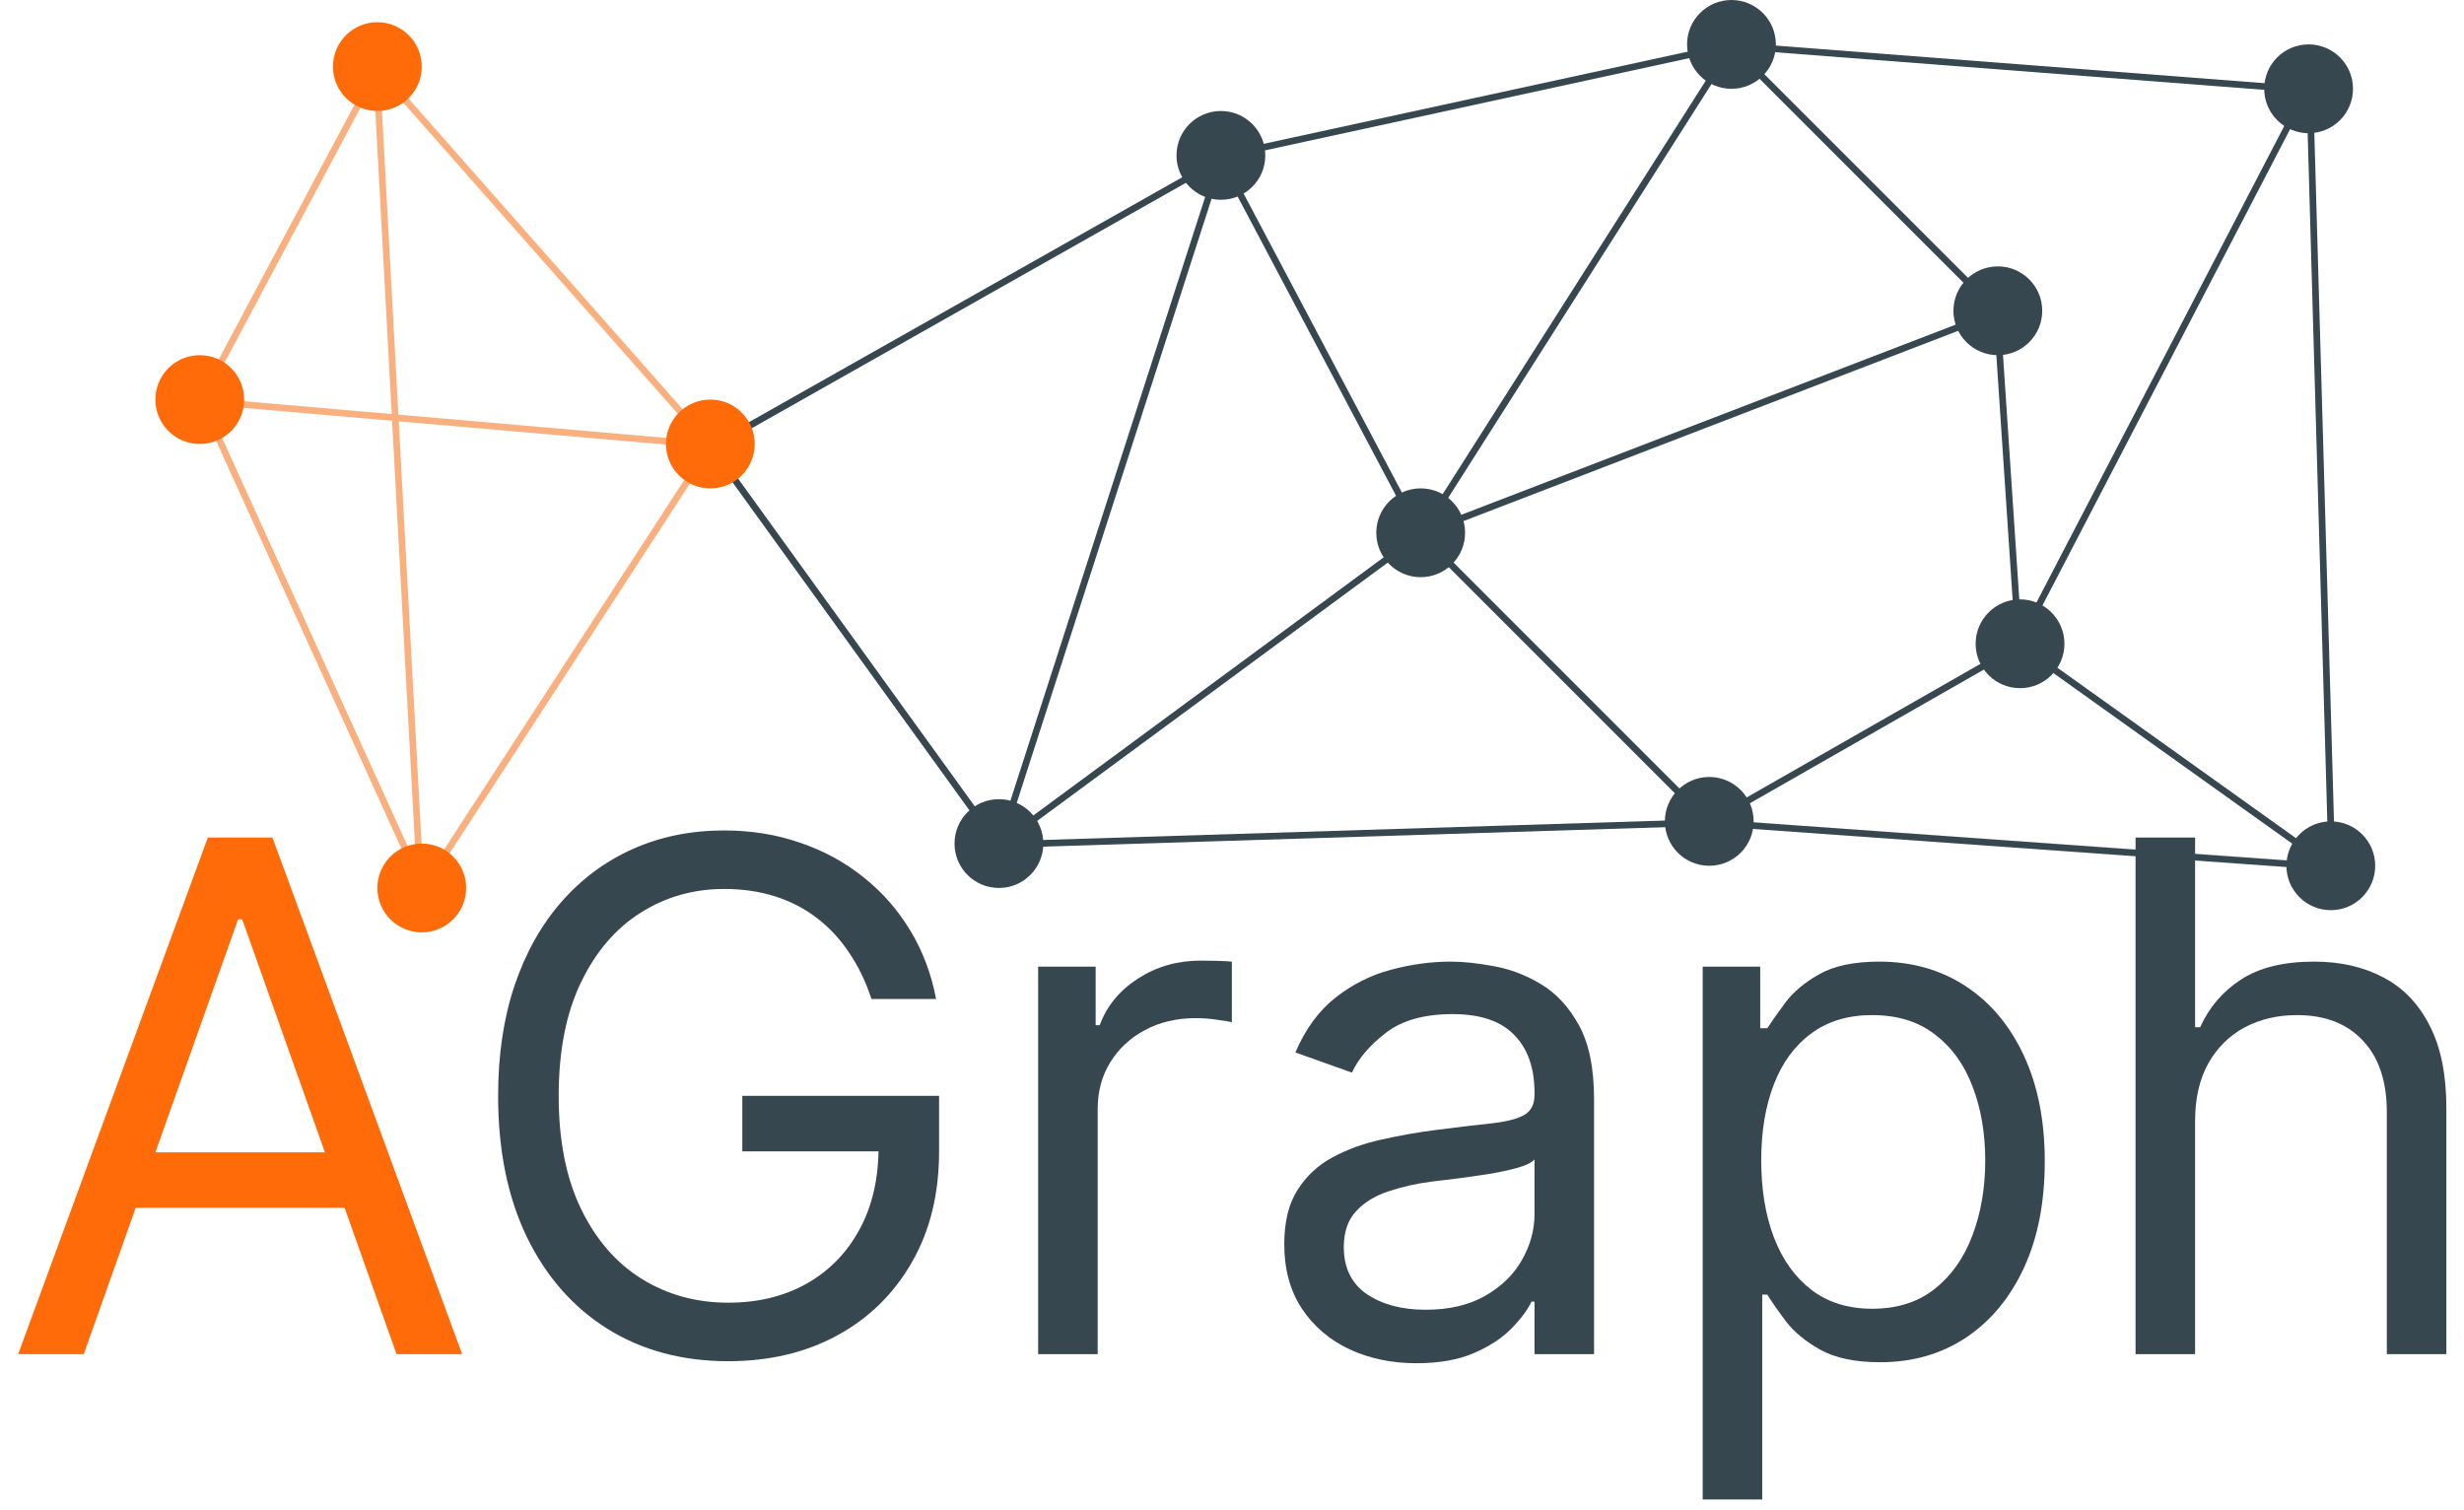 <svg width="111" height="68" viewBox="0 0 111 68" fill="none" xmlns="http://www.w3.org/2000/svg">
<path d="M3.773 61H0.818L9.364 37.727H12.273L20.818 61H17.864L10.909 41.409H10.727L3.773 61ZM4.864 51.909H16.773V54.409H4.864V51.909Z" fill="#FF6B08"/>
<path d="M39.258 45C39.008 44.235 38.679 43.549 38.27 42.943C37.868 42.33 37.387 41.807 36.827 41.375C36.274 40.943 35.645 40.614 34.94 40.386C34.236 40.159 33.463 40.045 32.622 40.045C31.243 40.045 29.99 40.401 28.861 41.114C27.732 41.826 26.834 42.875 26.168 44.261C25.501 45.648 25.168 47.349 25.168 49.364C25.168 51.379 25.505 53.08 26.179 54.466C26.853 55.852 27.766 56.901 28.918 57.614C30.069 58.326 31.365 58.682 32.804 58.682C34.137 58.682 35.312 58.398 36.327 57.83C37.349 57.254 38.145 56.443 38.713 55.398C39.289 54.345 39.577 53.106 39.577 51.682L40.44 51.864H33.44V49.364H42.304V51.864C42.304 53.78 41.895 55.447 41.077 56.864C40.266 58.28 39.145 59.379 37.713 60.159C36.289 60.932 34.653 61.318 32.804 61.318C30.743 61.318 28.933 60.833 27.372 59.864C25.819 58.894 24.607 57.515 23.736 55.727C22.872 53.939 22.44 51.818 22.44 49.364C22.44 47.523 22.686 45.867 23.179 44.398C23.679 42.92 24.384 41.663 25.293 40.625C26.202 39.587 27.277 38.792 28.52 38.239C29.762 37.686 31.13 37.409 32.622 37.409C33.849 37.409 34.993 37.595 36.054 37.966C37.122 38.33 38.073 38.849 38.906 39.523C39.747 40.189 40.448 40.989 41.008 41.92C41.569 42.845 41.956 43.871 42.168 45H39.258Z" fill="#37474F"/>
<path d="M46.767 61V43.545H49.358V46.182H49.54C49.858 45.318 50.434 44.617 51.267 44.08C52.1 43.542 53.04 43.273 54.085 43.273C54.282 43.273 54.528 43.276 54.824 43.284C55.119 43.292 55.343 43.303 55.494 43.318V46.045C55.403 46.023 55.195 45.989 54.869 45.943C54.551 45.89 54.214 45.864 53.858 45.864C53.01 45.864 52.252 46.042 51.585 46.398C50.926 46.746 50.403 47.231 50.017 47.852C49.638 48.466 49.449 49.167 49.449 49.955V61H46.767Z" fill="#37474F"/>
<path d="M63.81 61.409C62.704 61.409 61.7 61.201 60.798 60.784C59.897 60.36 59.181 59.75 58.651 58.955C58.12 58.151 57.855 57.182 57.855 56.045C57.855 55.045 58.052 54.235 58.446 53.614C58.84 52.985 59.367 52.492 60.026 52.136C60.685 51.78 61.412 51.515 62.207 51.341C63.01 51.159 63.817 51.015 64.628 50.909C65.688 50.773 66.548 50.67 67.207 50.602C67.874 50.526 68.359 50.401 68.662 50.227C68.972 50.053 69.128 49.75 69.128 49.318V49.227C69.128 48.106 68.821 47.235 68.207 46.614C67.601 45.992 66.681 45.682 65.446 45.682C64.166 45.682 63.162 45.962 62.435 46.523C61.707 47.083 61.196 47.682 60.901 48.318L58.355 47.409C58.81 46.349 59.416 45.523 60.173 44.932C60.938 44.333 61.772 43.917 62.673 43.682C63.582 43.439 64.476 43.318 65.355 43.318C65.916 43.318 66.56 43.386 67.287 43.523C68.022 43.651 68.73 43.92 69.412 44.33C70.101 44.739 70.673 45.356 71.128 46.182C71.582 47.008 71.81 48.114 71.81 49.5V61H69.128V58.636H68.992C68.81 59.015 68.507 59.42 68.082 59.852C67.658 60.284 67.094 60.651 66.389 60.955C65.685 61.258 64.825 61.409 63.81 61.409ZM64.219 59C65.279 59 66.173 58.792 66.901 58.375C67.635 57.958 68.188 57.42 68.56 56.761C68.938 56.102 69.128 55.409 69.128 54.682V52.227C69.014 52.364 68.764 52.489 68.378 52.602C67.999 52.708 67.56 52.803 67.06 52.886C66.567 52.962 66.086 53.03 65.617 53.091C65.154 53.144 64.779 53.189 64.492 53.227C63.794 53.318 63.143 53.466 62.537 53.67C61.938 53.867 61.454 54.167 61.082 54.568C60.719 54.962 60.537 55.5 60.537 56.182C60.537 57.114 60.882 57.818 61.571 58.295C62.268 58.765 63.151 59 64.219 59Z" fill="#37474F"/>
<path d="M76.704 67.546V43.545H79.295V46.318H79.614C79.811 46.015 80.083 45.629 80.432 45.159C80.788 44.682 81.295 44.258 81.954 43.886C82.621 43.508 83.523 43.318 84.659 43.318C86.129 43.318 87.424 43.686 88.545 44.42C89.667 45.155 90.542 46.197 91.17 47.545C91.799 48.894 92.114 50.485 92.114 52.318C92.114 54.167 91.799 55.769 91.17 57.125C90.542 58.474 89.671 59.519 88.557 60.261C87.443 60.996 86.159 61.364 84.704 61.364C83.583 61.364 82.686 61.178 82.011 60.807C81.337 60.428 80.818 60 80.454 59.523C80.091 59.038 79.811 58.636 79.614 58.318H79.386V67.546H76.704ZM79.341 52.273C79.341 53.591 79.534 54.754 79.92 55.761C80.307 56.761 80.871 57.545 81.614 58.114C82.356 58.674 83.265 58.955 84.341 58.955C85.462 58.955 86.398 58.659 87.148 58.068C87.905 57.47 88.474 56.667 88.852 55.659C89.239 54.644 89.432 53.515 89.432 52.273C89.432 51.045 89.242 49.939 88.864 48.955C88.492 47.962 87.928 47.178 87.17 46.602C86.42 46.019 85.477 45.727 84.341 45.727C83.25 45.727 82.333 46.004 81.591 46.557C80.849 47.102 80.288 47.867 79.909 48.852C79.53 49.83 79.341 50.97 79.341 52.273Z" fill="#37474F"/>
<path d="M98.886 50.5V61H96.204V37.727H98.886V46.273H99.114C99.523 45.371 100.136 44.655 100.955 44.125C101.78 43.587 102.879 43.318 104.25 43.318C105.439 43.318 106.481 43.557 107.375 44.034C108.269 44.504 108.962 45.227 109.455 46.205C109.955 47.174 110.205 48.409 110.205 49.909V61H107.523V50.091C107.523 48.705 107.163 47.633 106.443 46.875C105.731 46.11 104.742 45.727 103.477 45.727C102.598 45.727 101.811 45.913 101.114 46.284C100.424 46.655 99.879 47.197 99.477 47.909C99.083 48.621 98.886 49.485 98.886 50.5Z" fill="#37474F"/>
<path d="M92 14C92 15.105 91.105 16 90 16C88.895 16 88 15.105 88 14C88 12.895 88.895 12 90 12C91.105 12 92 12.895 92 14Z" fill="#37474F"/>
<path d="M106 4C106 5.105 105.105 6 104 6C102.895 6 102 5.105 102 4C102 2.895 102.895 2 104 2C105.105 2 106 2.895 106 4Z" fill="#37474F"/>
<path d="M107 39C107 40.105 106.105 41 105 41C103.895 41 103 40.105 103 39C103 37.895 103.895 37 105 37C106.105 37 107 37.895 107 39Z" fill="#37474F"/>
<path d="M79 37C79 38.105 78.105 39 77 39C75.895 39 75 38.105 75 37C75 35.895 75.895 35 77 35C78.105 35 79 35.895 79 37Z" fill="#37474F"/>
<path d="M93 29C93 30.105 92.105 31 91 31C89.895 31 89 30.105 89 29C89 27.895 89.895 27 91 27C92.105 27 93 27.895 93 29Z" fill="#37474F"/>
<path d="M80 2C80 3.105 79.105 4 78 4C76.895 4 76 3.105 76 2C76 0.895 76.895 0 78 0C79.105 0 80 0.895 80 2Z" fill="#37474F"/>
<path d="M47 38C47 39.105 46.105 40 45 40C43.895 40 43 39.105 43 38C43 36.895 43.895 36 45 36C46.105 36 47 36.895 47 38Z" fill="#37474F"/>
<path d="M66 24C66 25.105 65.105 26 64 26C62.895 26 62 25.105 62 24C62 22.895 62.895 22 64 22C65.105 22 66 22.895 66 24Z" fill="#37474F"/>
<path d="M55 7L55.148 7.261L32.148 20.261L32 20L55 7Z" fill="#37474F"/>
<path d="M8.909 18.041L9.182 17.917L19.182 39.917L18.909 40.041L8.909 18.041Z" fill="#FAAF7E"/>
<path d="M31.916 19.946L32.168 20.109L19.168 40.109L18.916 39.946L31.916 19.946Z" fill="#FAAF7E"/>
<path d="M16.912 2.953L17.177 3.094L9.177 18.094L8.912 17.953L16.912 2.953Z" fill="#FAAF7E"/>
<path d="M19.099 39.994L18.8 40.011L16.8 3.011L17.099 2.995L19.099 39.994Z" fill="#FAAF7E"/>
<path d="M32.075 19.934L31.85 20.133L16.85 3.133L17.075 2.934L32.075 19.934Z" fill="#FAAF7E"/>
<path d="M32.009 19.901L31.983 20.2L8.983 18.2L9.009 17.901L32.009 19.901Z" fill="#FAAF7E"/>
<path d="M54.905 6.969L55.191 7.061L45.191 38.062L44.905 37.969L54.905 6.969Z" fill="#37474F"/>
<path d="M63.941 23.92L64.119 24.162L45.119 38.161L44.941 37.92L63.941 23.92Z" fill="#37474F"/>
<path d="M76.997 36.9L77.006 37.2L45.006 38.2L44.997 37.9L76.997 36.9Z" fill="#37474F"/>
<path d="M64.088 23.953L63.823 24.094L54.823 7.094L55.088 6.953L64.088 23.953Z" fill="#37474F"/>
<path d="M45.081 37.941L44.837 38.117L31.837 20.117L32.081 19.942L45.081 37.941Z" fill="#37474F"/>
<path d="M77.07 36.93L76.858 37.142L63.858 24.142L64.07 23.93L77.07 36.93Z" fill="#37474F"/>
<path d="M77.916 1.946L78.169 2.107L64.169 24.108L63.916 23.947L77.916 1.946Z" fill="#37474F"/>
<path d="M77.979 1.903L78.043 2.196L55.043 7.196L54.979 6.903L77.979 1.903Z" fill="#37474F"/>
<path d="M89.964 13.907L90.072 14.187L64.072 24.187L63.964 23.907L89.964 13.907Z" fill="#37474F"/>
<path d="M90.07 13.93L89.858 14.142L77.858 2.142L78.07 1.93L90.07 13.93Z" fill="#37474F"/>
<path d="M90.951 28.913L91.1 29.174L77.099 37.174L76.951 36.913L90.951 28.913Z" fill="#37474F"/>
<path d="M91.099 28.993L90.8 29.013L89.8 14.013L90.099 13.993L91.099 28.993Z" fill="#37474F"/>
<path d="M104.008 3.901L103.985 4.2L77.985 2.2L78.008 1.901L104.008 3.901Z" fill="#37474F"/>
<path d="M91.088 29.046L90.822 28.907L103.822 3.908L104.088 4.046L91.088 29.046Z" fill="#37474F"/>
<path d="M105.058 38.919L104.884 39.163L90.883 29.163L91.058 28.919L105.058 38.919Z" fill="#37474F"/>
<path d="M105.007 38.901L104.986 39.2L76.986 37.2L77.007 36.901L105.007 38.901Z" fill="#37474F"/>
<path d="M103.9 4.002L104.2 3.994L105.2 38.994L104.9 39.003L103.9 4.002Z" fill="#37474F"/>
<path d="M19 3C19 4.105 18.105 5 17 5C15.895 5 15 4.105 15 3C15 1.895 15.895 1 17 1C18.105 1 19 1.895 19 3Z" fill="#FF6B08"/>
<path d="M11 18C11 19.105 10.105 20 9 20C7.895 20 7 19.105 7 18C7 16.895 7.895 16 9 16C10.105 16 11 16.895 11 18Z" fill="#FF6B08"/>
<path d="M34 20C34 21.105 33.105 22 32 22C30.895 22 30 21.105 30 20C30 18.895 30.895 18 32 18C33.105 18 34 18.895 34 20Z" fill="#FF6B08"/>
<path d="M21 40C21 41.105 20.105 42 19 42C17.895 42 17 41.105 17 40C17 38.895 17.895 38 19 38C20.105 38 21 38.895 21 40Z" fill="#FF6B08"/>
<path d="M57 7C57 8.105 56.105 9 55 9C53.895 9 53 8.105 53 7C53 5.895 53.895 5 55 5C56.105 5 57 5.895 57 7Z" fill="#37474F"/>
</svg>

